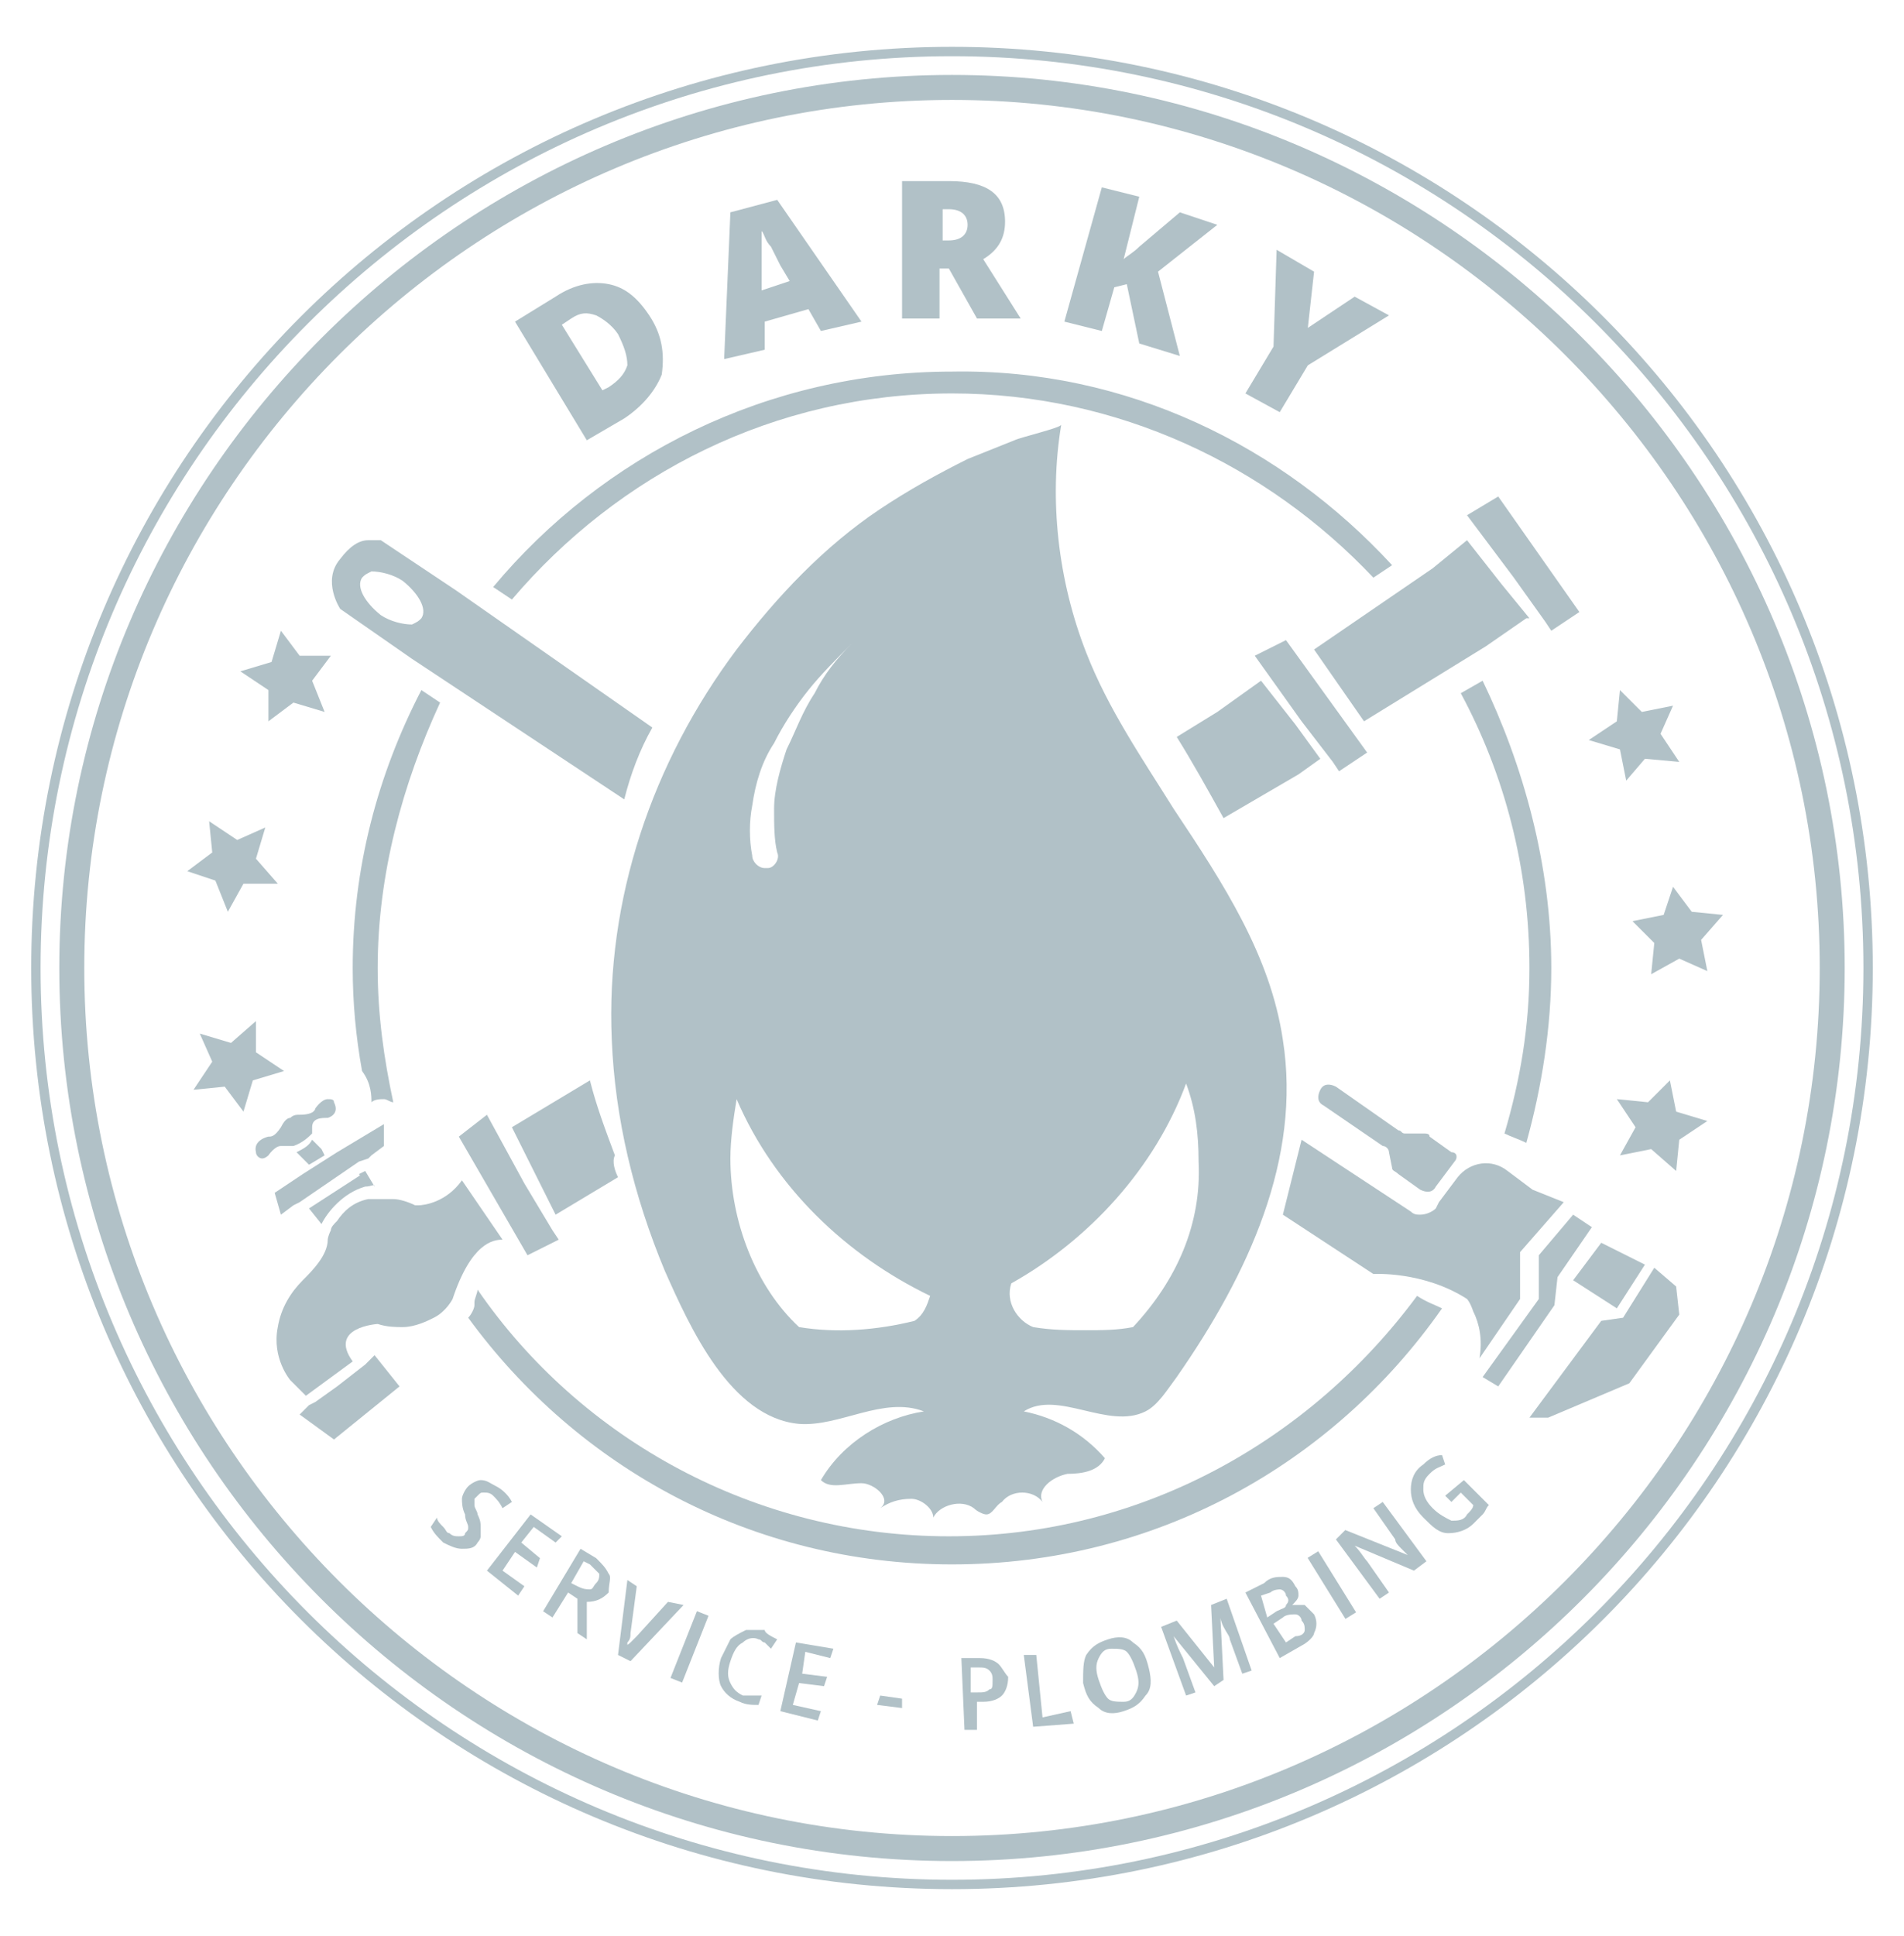 <?xml version="1.0" encoding="utf-8"?>
<!-- Generator: Adobe Illustrator 25.0.0, SVG Export Plug-In . SVG Version: 6.00 Build 0)  -->
<svg version="1.1" id="Calque_1" xmlns="http://www.w3.org/2000/svg" xmlns:xlink="http://www.w3.org/1999/xlink" x="0px" y="0px"
	 viewBox="0 0 61 62" style="enable-background:new 0 0 61 62;" xml:space="preserve">
<style type="text/css">
	.st0{fill:#B1C1C7;}
</style>
<g>
	<path class="st0" d="M30.5,2.4C14.8,2.4,1.9,15.3,1.9,31s12.8,28.6,28.6,28.6S59.1,46.7,59.1,31S46.2,2.4,30.5,2.4z M30.5,58.8
		C15.2,58.8,2.7,46.3,2.7,31c0-15.3,12.5-27.8,27.8-27.8c15.3,0,27.8,12.5,27.8,27.8C58.3,46.3,45.8,58.8,30.5,58.8z"/>
	<path class="st0" d="M30.5,1.5C14.2,1.5,1,14.7,1,31s13.2,29.5,29.5,29.5S60,47.3,60,31S46.8,1.5,30.5,1.5z M30.5,60.2
		C14.4,60.2,1.3,47.1,1.3,31c0-16.1,13.1-29.2,29.2-29.2c16.1,0,29.2,13.1,29.2,29.2C59.7,47.1,46.6,60.2,30.5,60.2z"/>
	<path class="st0" d="M11.7,38C11.7,38,11.7,38,11.7,38c-0.7,0.2-1.2,0.8-1.4,1.2l-0.4-0.5l1.7-1.1C11.6,37.7,11.7,37.9,11.7,38z"/>
	<polygon class="st0" points="12.3,36 12.3,36.7 11.9,37 11.8,37.1 11.5,37.2 9.6,38.5 9.4,38.6 9,38.9 8.8,38.2 9.7,37.6 
		10.8,36.9 11.3,36.6 	"/>
	<path class="st0" d="M10.4,37l-0.5,0.3l-0.1-0.1l-0.3-0.3c0.2-0.1,0.4-0.2,0.5-0.4l0.3,0.3L10.4,37z"/>
	<path class="st0" d="M10.5,35.8C10.5,35.8,10.4,35.8,10.5,35.8c-0.2,0-0.5,0-0.5,0.3c0,0,0,0.1,0,0.1c0,0,0,0,0,0c0,0,0,0,0,0
		c0,0,0,0,0,0.1c-0.1,0.1-0.3,0.3-0.6,0.4c0,0-0.1,0-0.1,0c0,0-0.1,0-0.1,0c-0.1,0-0.1,0-0.1,0c0,0-0.1,0-0.1,0
		c-0.2,0-0.4,0.3-0.4,0.3s-0.1,0.1-0.2,0.1c-0.1,0-0.2-0.1-0.2-0.2c-0.1-0.4,0.4-0.5,0.4-0.5s0,0,0,0c0.1,0,0.2,0,0.4-0.3
		c0.1-0.2,0.2-0.3,0.3-0.3c0.1-0.1,0.2-0.1,0.3-0.1c0.5,0,0.5-0.2,0.5-0.2s0.2-0.3,0.4-0.3c0.1,0,0.2,0,0.2,0.1
		C10.9,35.7,10.5,35.8,10.5,35.8z"/>
	<polygon class="st0" points="12.8,44.4 10.7,46.1 9.6,45.3 9.8,45.1 9.9,45 10.1,44.9 10.8,44.4 11.7,43.7 11.8,43.6 12,43.4 	"/>
	<path class="st0" d="M16.1,39.7C16.1,39.7,16.1,39.7,16.1,39.7c-0.3,0-1,0.1-1.6,1.9c0,0-0.2,0.4-0.6,0.6c-0.2,0.1-0.6,0.3-1,0.3
		c-0.2,0-0.5,0-0.8-0.1c0,0-1.6,0.1-0.8,1.2l-1.5,1.1l-0.5-0.5c0,0-0.6-0.7-0.4-1.7C9,41.9,9.3,41.4,9.7,41c0.3-0.3,0.8-0.8,0.8-1.3
		v0c0,0,0-0.1,0.1-0.3v0c0-0.1,0.1-0.2,0.2-0.3c0.2-0.3,0.5-0.6,1-0.7c0,0,0,0,0.1,0c0.1,0,0.2,0,0.4,0c0,0,0,0,0.1,0
		c0.1,0,0.1,0,0.2,0c0.2,0,0.5,0.1,0.7,0.2c0,0,0,0,0.1,0c0.2,0,0.9-0.1,1.4-0.8L16.1,39.7z"/>
	<path class="st0" d="M14.6,18.9l-2.4-1.6c0,0-0.2,0-0.4,0c-0.3,0-0.6,0.2-0.9,0.6c-0.6,0.7,0,1.6,0,1.6l2.3,1.6l6.8,4.5
		c0.2-0.8,0.5-1.6,0.9-2.3L14.6,18.9z M13.5,19.8c-0.1,0.1-0.1,0.1-0.3,0.2c-0.3,0-0.7-0.1-1-0.3c-0.5-0.4-0.8-0.9-0.6-1.2
		c0.1-0.1,0.1-0.1,0.3-0.2c0.3,0,0.7,0.1,1,0.3C13.4,19,13.7,19.5,13.5,19.8z"/>
	<polygon class="st0" points="50.6,19.6 49.7,20.2 49.5,19.9 48.5,18.5 47,16.5 48,15.9 	"/>
	<polygon class="st0" points="49,19.8 48.9,19.8 47.6,20.7 43.7,23.1 42.1,20.8 45.9,18.2 47,17.3 48.1,18.7 	"/>
	<polygon class="st0" points="53.8,42.1 52.2,44.3 49.6,45.4 49,45.4 51.3,42.3 52,42.2 53,40.6 53.7,41.2 	"/>
	<polygon class="st0" points="52.7,40.5 51.8,41.9 50.4,41 51.3,39.8 	"/>
	<polygon class="st0" points="51,39.3 49.9,40.9 49.8,41.8 48,44.4 47.5,44.1 49.3,41.6 49.3,40.2 50.4,38.9 	"/>
	<path class="st0" d="M50.1,38.5l-1.4,1.6l0,1.5l-1.3,1.9c0.1-0.6,0-1.1-0.2-1.5c-0.1-0.3-0.2-0.4-0.2-0.4c-1.4-0.9-3-0.8-3-0.8
		l-2.9-1.9c0.2-0.8,0.4-1.6,0.6-2.4l3.5,2.3c0.1,0.1,0.2,0.1,0.3,0.1c0.2,0,0.4-0.1,0.5-0.2v0l0.1-0.2l0,0v0l0.6-0.8
		c0.4-0.5,1.1-0.6,1.6-0.2l0.8,0.6L50.1,38.5z"/>
	<path class="st0" d="M16.4,48.1l-0.3,0.2c-0.1-0.2-0.2-0.3-0.3-0.4c-0.1-0.1-0.2-0.1-0.3-0.1c-0.1,0-0.1,0-0.2,0.1
		c0,0-0.1,0.1-0.1,0.1c0,0,0,0.1,0,0.2c0,0.1,0.1,0.2,0.1,0.3c0.1,0.2,0.1,0.3,0.1,0.4c0,0.1,0,0.2,0,0.3c0,0.1-0.1,0.2-0.1,0.2
		c-0.1,0.2-0.3,0.2-0.5,0.2c-0.2,0-0.4-0.1-0.6-0.2c-0.2-0.2-0.3-0.3-0.4-0.5l0.2-0.3c0,0.1,0.1,0.2,0.2,0.3
		c0.1,0.1,0.1,0.2,0.2,0.2c0.1,0.1,0.2,0.1,0.3,0.1c0.1,0,0.2,0,0.2-0.1c0.1-0.1,0.1-0.1,0.1-0.2c0-0.1-0.1-0.2-0.1-0.4
		c-0.1-0.2-0.1-0.4-0.1-0.5c0-0.1,0.1-0.3,0.2-0.4c0.1-0.1,0.3-0.2,0.4-0.2c0.2,0,0.3,0.1,0.5,0.2C16.1,47.7,16.3,47.9,16.4,48.1z"
		/>
	<polygon class="st0" points="17.1,48.9 16.7,49.4 17.3,49.9 17.2,50.2 16.5,49.7 16.1,50.3 16.8,50.8 16.6,51.1 15.6,50.3 17,48.5 
		18,49.2 17.8,49.4 	"/>
	<path class="st0" d="M19.5,50.4c-0.1-0.2-0.2-0.3-0.4-0.5l-0.5-0.3l-1.2,2l0.3,0.2l0.5-0.8l0.3,0.2l0,1.1l0.3,0.2l0-1.2
		c0.3,0,0.5-0.1,0.7-0.3C19.5,50.7,19.6,50.5,19.5,50.4z M19.1,50.7c-0.1,0.1-0.1,0.2-0.2,0.2c-0.1,0-0.2,0-0.4-0.1l-0.2-0.1
		l0.4-0.7l0.2,0.1c0.1,0.1,0.2,0.2,0.3,0.3C19.2,50.5,19.2,50.6,19.1,50.7z"/>
	<path class="st0" d="M21.9,51.4l-1.7,1.8L19.8,53l0.3-2.4l0.3,0.2l-0.2,1.5c0,0.1,0,0.2-0.1,0.3c0,0.1,0,0.2-0.1,0.2
		c0-0.1,0.1-0.1,0.2-0.2c0.1-0.1,0.1-0.1,0.2-0.2l1-1.1L21.9,51.4z"/>
	
		<rect x="20.9" y="52.5" transform="matrix(0.368 -0.93 0.93 0.368 -35.035 53.854)" class="st0" width="2.3" height="0.4"/>
	<path class="st0" d="M24.9,52.5l-0.2,0.3c-0.1-0.1-0.1-0.1-0.2-0.2c-0.1,0-0.1-0.1-0.2-0.1c-0.2-0.1-0.4,0-0.5,0.1
		c-0.2,0.1-0.3,0.3-0.4,0.6c-0.1,0.3-0.1,0.5,0,0.7c0.1,0.2,0.2,0.3,0.4,0.4c0.1,0,0.2,0,0.3,0c0.1,0,0.2,0,0.3,0l-0.1,0.3
		c-0.2,0-0.4,0-0.6-0.1c-0.3-0.1-0.5-0.3-0.6-0.5c-0.1-0.2-0.1-0.6,0-0.9c0.1-0.2,0.2-0.4,0.3-0.6c0.1-0.1,0.3-0.2,0.5-0.3
		c0.2,0,0.4,0,0.6,0C24.5,52.3,24.7,52.4,24.9,52.5z"/>
	<polygon class="st0" points="25.8,52.9 25.7,53.6 26.5,53.7 26.4,54 25.6,53.9 25.4,54.6 26.3,54.8 26.2,55.1 25,54.8 25.5,52.6 
		26.7,52.8 26.6,53.1 	"/>
	<polygon class="st0" points="28.9,54.4 28.9,54.7 28.1,54.6 28.2,54.3 	"/>
	<path class="st0" d="M32,53.3c-0.1-0.1-0.3-0.2-0.6-0.2l-0.6,0l0.1,2.3l0.4,0l0-0.9l0.2,0c0.3,0,0.5-0.1,0.6-0.2
		c0.1-0.1,0.2-0.3,0.2-0.6C32.2,53.6,32.1,53.4,32,53.3z M31.7,54.1c-0.1,0.1-0.2,0.1-0.4,0.1l-0.2,0l0-0.8l0.2,0
		c0.2,0,0.3,0,0.4,0.1c0.1,0.1,0.1,0.2,0.1,0.3C31.8,54,31.8,54.1,31.7,54.1z"/>
	<polygon class="st0" points="34.4,55.2 33.1,55.3 32.8,53 33.2,53 33.4,55 34.3,54.8 	"/>
	<path class="st0" d="M36.8,53.4c-0.1-0.4-0.2-0.6-0.5-0.8c-0.2-0.2-0.5-0.2-0.8-0.1c-0.3,0.1-0.5,0.2-0.7,0.5
		c-0.1,0.2-0.1,0.5-0.1,0.9c0.1,0.4,0.2,0.6,0.5,0.8c0.2,0.2,0.5,0.2,0.8,0.1c0.3-0.1,0.5-0.2,0.7-0.5
		C36.9,54.1,36.9,53.8,36.8,53.4z M36.4,54.2c-0.1,0.2-0.2,0.3-0.4,0.3c-0.2,0-0.4,0-0.5-0.1c-0.1-0.1-0.2-0.3-0.3-0.6
		c-0.1-0.3-0.1-0.5,0-0.7c0.1-0.2,0.2-0.3,0.4-0.3c0.2,0,0.4,0,0.5,0.1c0.1,0.1,0.2,0.3,0.3,0.6C36.5,53.8,36.5,54,36.4,54.2z"/>
	<path class="st0" d="M40.1,53.5l-0.3,0.1l-0.4-1.1c0-0.1-0.1-0.2-0.2-0.4c-0.1-0.2-0.1-0.3-0.1-0.3l0,0l0.1,2L38.9,54l-1.3-1.6l0,0
		c0.1,0.3,0.2,0.5,0.3,0.7l0.4,1.1L38,54.3l-0.8-2.2l0.5-0.2l1.2,1.5l0,0l-0.1-2l0.5-0.2L40.1,53.5z"/>
	<path class="st0" d="M42.1,51.7c-0.1-0.1-0.2-0.2-0.3-0.3c-0.1,0-0.2,0-0.4,0l0,0c0.1-0.1,0.2-0.2,0.2-0.3c0-0.1,0-0.2-0.1-0.3
		c-0.1-0.2-0.2-0.3-0.4-0.3c-0.2,0-0.4,0-0.6,0.2L39.9,51l1.1,2.1l0.7-0.4c0.2-0.1,0.4-0.3,0.4-0.4C42.2,52.1,42.2,51.9,42.1,51.7z
		 M40.4,51.1l0.3-0.1c0.1-0.1,0.3-0.1,0.3-0.1c0.1,0,0.2,0.1,0.2,0.2c0.1,0.1,0.1,0.2,0,0.3c0,0.1-0.1,0.1-0.3,0.2l-0.3,0.2
		L40.4,51.1z M41.8,52.2c0,0.1-0.1,0.2-0.3,0.2l-0.3,0.2L40.8,52l0.3-0.2c0.1-0.1,0.3-0.1,0.4-0.1s0.2,0.1,0.2,0.2
		C41.8,52,41.8,52.1,41.8,52.2z"/>
	
		<rect x="42.5" y="49.6" transform="matrix(0.85 -0.527 0.527 0.85 -20.371 30.128)" class="st0" width="0.4" height="2.3"/>
	<path class="st0" d="M43.4,49.5L43.4,49.5L43.4,49.5c0.2,0.2,0.3,0.4,0.4,0.5l0.7,1l-0.3,0.2l-1.4-1.9l0.3-0.3l2,0.8l0,0
		c0,0-0.1-0.1-0.2-0.2c-0.1-0.1-0.2-0.2-0.2-0.3l-0.7-1l0.3-0.2l1.4,1.9l-0.4,0.3L43.4,49.5z"/>
	<path class="st0" d="M47.7,48.2c-0.1,0.1-0.1,0.2-0.2,0.3c-0.1,0.1-0.2,0.2-0.3,0.3c-0.2,0.2-0.5,0.3-0.8,0.3
		c-0.3,0-0.5-0.2-0.8-0.5c-0.3-0.3-0.4-0.6-0.4-0.9c0-0.3,0.1-0.6,0.4-0.8c0.2-0.2,0.4-0.3,0.6-0.3l0.1,0.3
		c-0.2,0.1-0.3,0.1-0.5,0.3c-0.2,0.2-0.2,0.3-0.2,0.5c0,0.2,0.1,0.4,0.3,0.6c0.2,0.2,0.4,0.3,0.6,0.4c0.2,0,0.4,0,0.5-0.2
		c0.1-0.1,0.2-0.2,0.2-0.3l-0.4-0.4l-0.3,0.3l-0.2-0.2l0.6-0.5L47.7,48.2z"/>
	<polygon class="st0" points="54.7,35.9 53.8,36.5 53.7,37.5 52.9,36.8 51.9,37 52.4,36.1 51.8,35.2 52.8,35.3 53.5,34.6 53.7,35.6 
			"/>
	<polygon class="st0" points="54.5,30.1 54.7,31.1 53.8,30.7 52.9,31.2 53,30.2 52.3,29.5 53.3,29.3 53.6,28.4 54.2,29.2 55.2,29.3 
			"/>
	<polygon class="st0" points="53.8,24.4 52.7,24.3 52.1,25 51.9,24 50.9,23.7 51.8,23.1 51.9,22.1 52.6,22.8 53.6,22.6 53.2,23.5 	
		"/>
	<polygon class="st0" points="44.5,10.1 41.9,11.7 41,13.2 39.9,12.6 40.8,11.1 40.9,8 42.1,8.7 41.9,10.5 43.4,9.5 	"/>
	<path class="st0" d="M37.1,8.7l0.7,2.7l-1.3-0.4l-0.4-1.9l-0.4,0.1l-0.4,1.4l-1.2-0.3l1.2-4.3l1.2,0.3L36,8.3
		c0.1-0.1,0.3-0.2,0.5-0.4l1.3-1.1L39,7.2L37.1,8.7z"/>
	<path class="st0" d="M31.5,8.3C32,8,32.2,7.6,32.2,7.1c0-0.9-0.6-1.3-1.8-1.3l-1.5,0l0,4.4l1.2,0l0-1.6l0.3,0l0.9,1.6l1.4,0
		L31.5,8.3z M30.4,7.7h-0.2l0-1h0.2c0.4,0,0.6,0.2,0.6,0.5C31,7.5,30.8,7.7,30.4,7.7z"/>
	<path class="st0" d="M24.9,6.4l-1.5,0.4l-0.2,4.7l1.3-0.3l0-0.9l1.4-0.4l0.4,0.7l1.3-0.3L24.9,6.4z M24.4,9.3c0-0.7,0-1.2,0-1.4
		c0-0.2,0-0.4,0-0.5c0.1,0.1,0.1,0.3,0.3,0.5c0.1,0.2,0.2,0.4,0.3,0.6L25.3,9L24.4,9.3z"/>
	<path class="st0" d="M20.8,10.1c-0.4-0.6-0.8-0.9-1.3-1c-0.5-0.1-1.1,0-1.7,0.4l-1.3,0.8l2.3,3.8l1.2-0.7c0.6-0.4,1-0.9,1.2-1.4
		C21.3,11.3,21.2,10.7,20.8,10.1z M19.5,12.4l-0.2,0.1L18,10.4l0.3-0.2c0.3-0.2,0.5-0.2,0.8-0.1c0.2,0.1,0.5,0.3,0.7,0.6
		c0.2,0.4,0.3,0.7,0.3,1C20,12,19.8,12.2,19.5,12.4z"/>
	<polygon class="st0" points="10,21.8 10.4,22.8 9.4,22.5 8.6,23.1 8.6,22.1 7.7,21.5 8.7,21.2 9,20.2 9.6,21 10.6,21 	"/>
	<polygon class="st0" points="8.9,28.3 7.8,28.3 7.3,29.2 6.9,28.2 6,27.9 6.8,27.3 6.7,26.3 7.6,26.9 8.5,26.5 8.2,27.5 	"/>
	<polygon class="st0" points="9.1,34.3 8.1,34.6 7.8,35.6 7.2,34.8 6.2,34.9 6.8,34 6.4,33.1 7.4,33.4 8.2,32.7 8.2,33.7 	"/>
	<path class="st0" d="M49.7,31c0,1.9-0.3,3.8-0.8,5.6c-0.2-0.1-0.5-0.2-0.7-0.3c0.5-1.7,0.8-3.4,0.8-5.3c0-3.2-0.8-6.2-2.2-8.8
		l0.7-0.4C48.8,24.5,49.7,27.7,49.7,31z"/>
	<path class="st0" d="M44.6,18.1L44,18.5c-3.4-3.6-8.2-5.9-13.5-5.9c-5.7,0-10.7,2.6-14.1,6.6l-0.6-0.4c3.5-4.2,8.8-6.9,14.7-6.9
		C36.1,11.8,41.1,14.3,44.6,18.1z"/>
	<path class="st0" d="M46.2,41.9c-3.5,5-9.2,8.2-15.7,8.2c-6.4,0-12-3.1-15.5-7.9c0.1-0.1,0.2-0.3,0.2-0.4c0,0,0,0,0-0.1
		c0-0.1,0.1-0.3,0.1-0.4c3.3,4.8,8.9,7.9,15.1,7.9c6.2,0,11.6-3.1,15-7.7C45.7,41.7,46,41.8,46.2,41.9z"/>
	<path class="st0" d="M12.1,31c0,1.5,0.2,2.9,0.5,4.3c-0.1,0-0.2-0.1-0.3-0.1c-0.1,0-0.3,0-0.4,0.1c0-0.2,0-0.6-0.3-1v0
		c-0.2-1.1-0.3-2.2-0.3-3.3c0-3.2,0.8-6.2,2.2-8.9l0.6,0.4C12.9,25.1,12.1,28,12.1,31z"/>
	<polygon class="st0" points="17.9,39.7 16.9,40.2 14.7,36.4 15.6,35.7 16.8,37.9 17.7,39.4 	"/>
	<path class="st0" d="M19.8,37.7L19.8,37.7l-2,1.2l0,0l-0.6-1.2l-0.8-1.6l2.5-1.5c0.2,0.8,0.5,1.6,0.8,2.4
		C19.6,37.2,19.7,37.5,19.8,37.7z"/>
	<path class="st0" d="M42.3,24.3L42.3,24.3l-0.7,0.5l0,0l-2.4,1.4c-0.5-0.9-1-1.8-1.5-2.6l1.3-0.8l1.4-1l1.1,1.4L42.3,24.3z"/>
	<polygon class="st0" points="43.8,24.1 42.9,24.7 42.7,24.4 41.7,23.1 40.2,21 41.2,20.5 	"/>
	<path class="st0" d="M46.6,37.2L46,38c-0.1,0.2-0.3,0.2-0.5,0.1l-0.7-0.5c-0.1-0.1-0.2-0.1-0.2-0.2l-0.1-0.5c0-0.1-0.1-0.2-0.2-0.2
		l-1.9-1.3c-0.2-0.1-0.2-0.3-0.1-0.5c0.1-0.2,0.3-0.2,0.5-0.1l2,1.4c0.1,0,0.1,0.1,0.2,0.1l0.6,0c0.1,0,0.2,0,0.2,0.1l0.7,0.5
		C46.7,36.9,46.7,37.1,46.6,37.2z"/>
	<path class="st0" d="M41.1,33.3c-0.4-2.7-1.9-5-3.5-7.4c-1-1.6-2.1-3.2-2.8-5c-0.9-2.3-1.2-4.9-0.8-7.3c0,0.1-1.3,0.4-1.5,0.5
		c-0.5,0.2-1,0.4-1.5,0.6c-1,0.5-1.9,1-2.8,1.6c-1.8,1.2-3.3,2.8-4.6,4.5c-2.7,3.6-4.2,8-4,12.5c0.1,2.5,0.7,5,1.7,7.4
		c0.8,1.8,2.1,4.7,4.3,4.9c1.3,0.1,2.7-0.9,4-0.4c-1.3,0.2-2.6,1-3.3,2.2c0.3,0.3,0.8,0.1,1.3,0.1c0.4,0,1,0.5,0.6,0.8
		c0.3-0.2,0.6-0.3,1-0.3c0.3,0,0.7,0.3,0.7,0.6c0.2-0.4,0.9-0.6,1.3-0.3c0.1,0.1,0.3,0.2,0.4,0.2c0.2,0,0.3-0.3,0.5-0.4
		c0.3-0.4,1-0.4,1.3,0c-0.2-0.4,0.3-0.8,0.8-0.9c0.5,0,1-0.1,1.2-0.5c-0.7-0.8-1.6-1.3-2.6-1.5c1.1-0.7,2.7,0.6,3.9,0
		c0.4-0.2,0.7-0.7,1-1.1C40,40.8,41.7,37.1,41.1,33.3z M24.1,25.8c0.1-0.7,0.3-1.4,0.7-2c0.3-0.6,0.7-1.2,1.1-1.7
		c0.4-0.5,0.9-1,1.4-1.5c-0.5,0.5-0.9,1-1.2,1.6c-0.4,0.6-0.6,1.2-0.9,1.8c-0.2,0.6-0.4,1.3-0.4,1.9c0,0.5,0,1,0.1,1.4
		c0.1,0.2-0.1,0.5-0.3,0.5c0,0-0.1,0-0.1,0c-0.2,0-0.4-0.2-0.4-0.4C24,26.9,24,26.3,24.1,25.8z M29.3,42.3c-1.2,0.3-2.5,0.4-3.7,0.2
		c-1.4-1.3-2.2-3.4-2.2-5.4c0-0.6,0.1-1.3,0.2-1.9c1.2,2.8,3.5,5,6.2,6.3C29.7,41.8,29.6,42.1,29.3,42.3z M36.3,42.5
		c-0.5,0.1-1,0.1-1.5,0.1c-0.6,0-1.1,0-1.7-0.1c-0.5-0.2-0.9-0.8-0.7-1.4c2.5-1.4,4.6-3.7,5.6-6.4c0.3,0.8,0.4,1.6,0.4,2.5
		C38.5,39.2,37.7,41,36.3,42.5z"/>
	<path class="st0" d="M11.7,38C11.7,38,11.7,38,11.7,38c-0.1-0.1-0.1-0.3-0.2-0.4l0.2-0.1l0.3,0.5C12,37.9,11.9,38,11.7,38z"/>
</g>
</svg>
